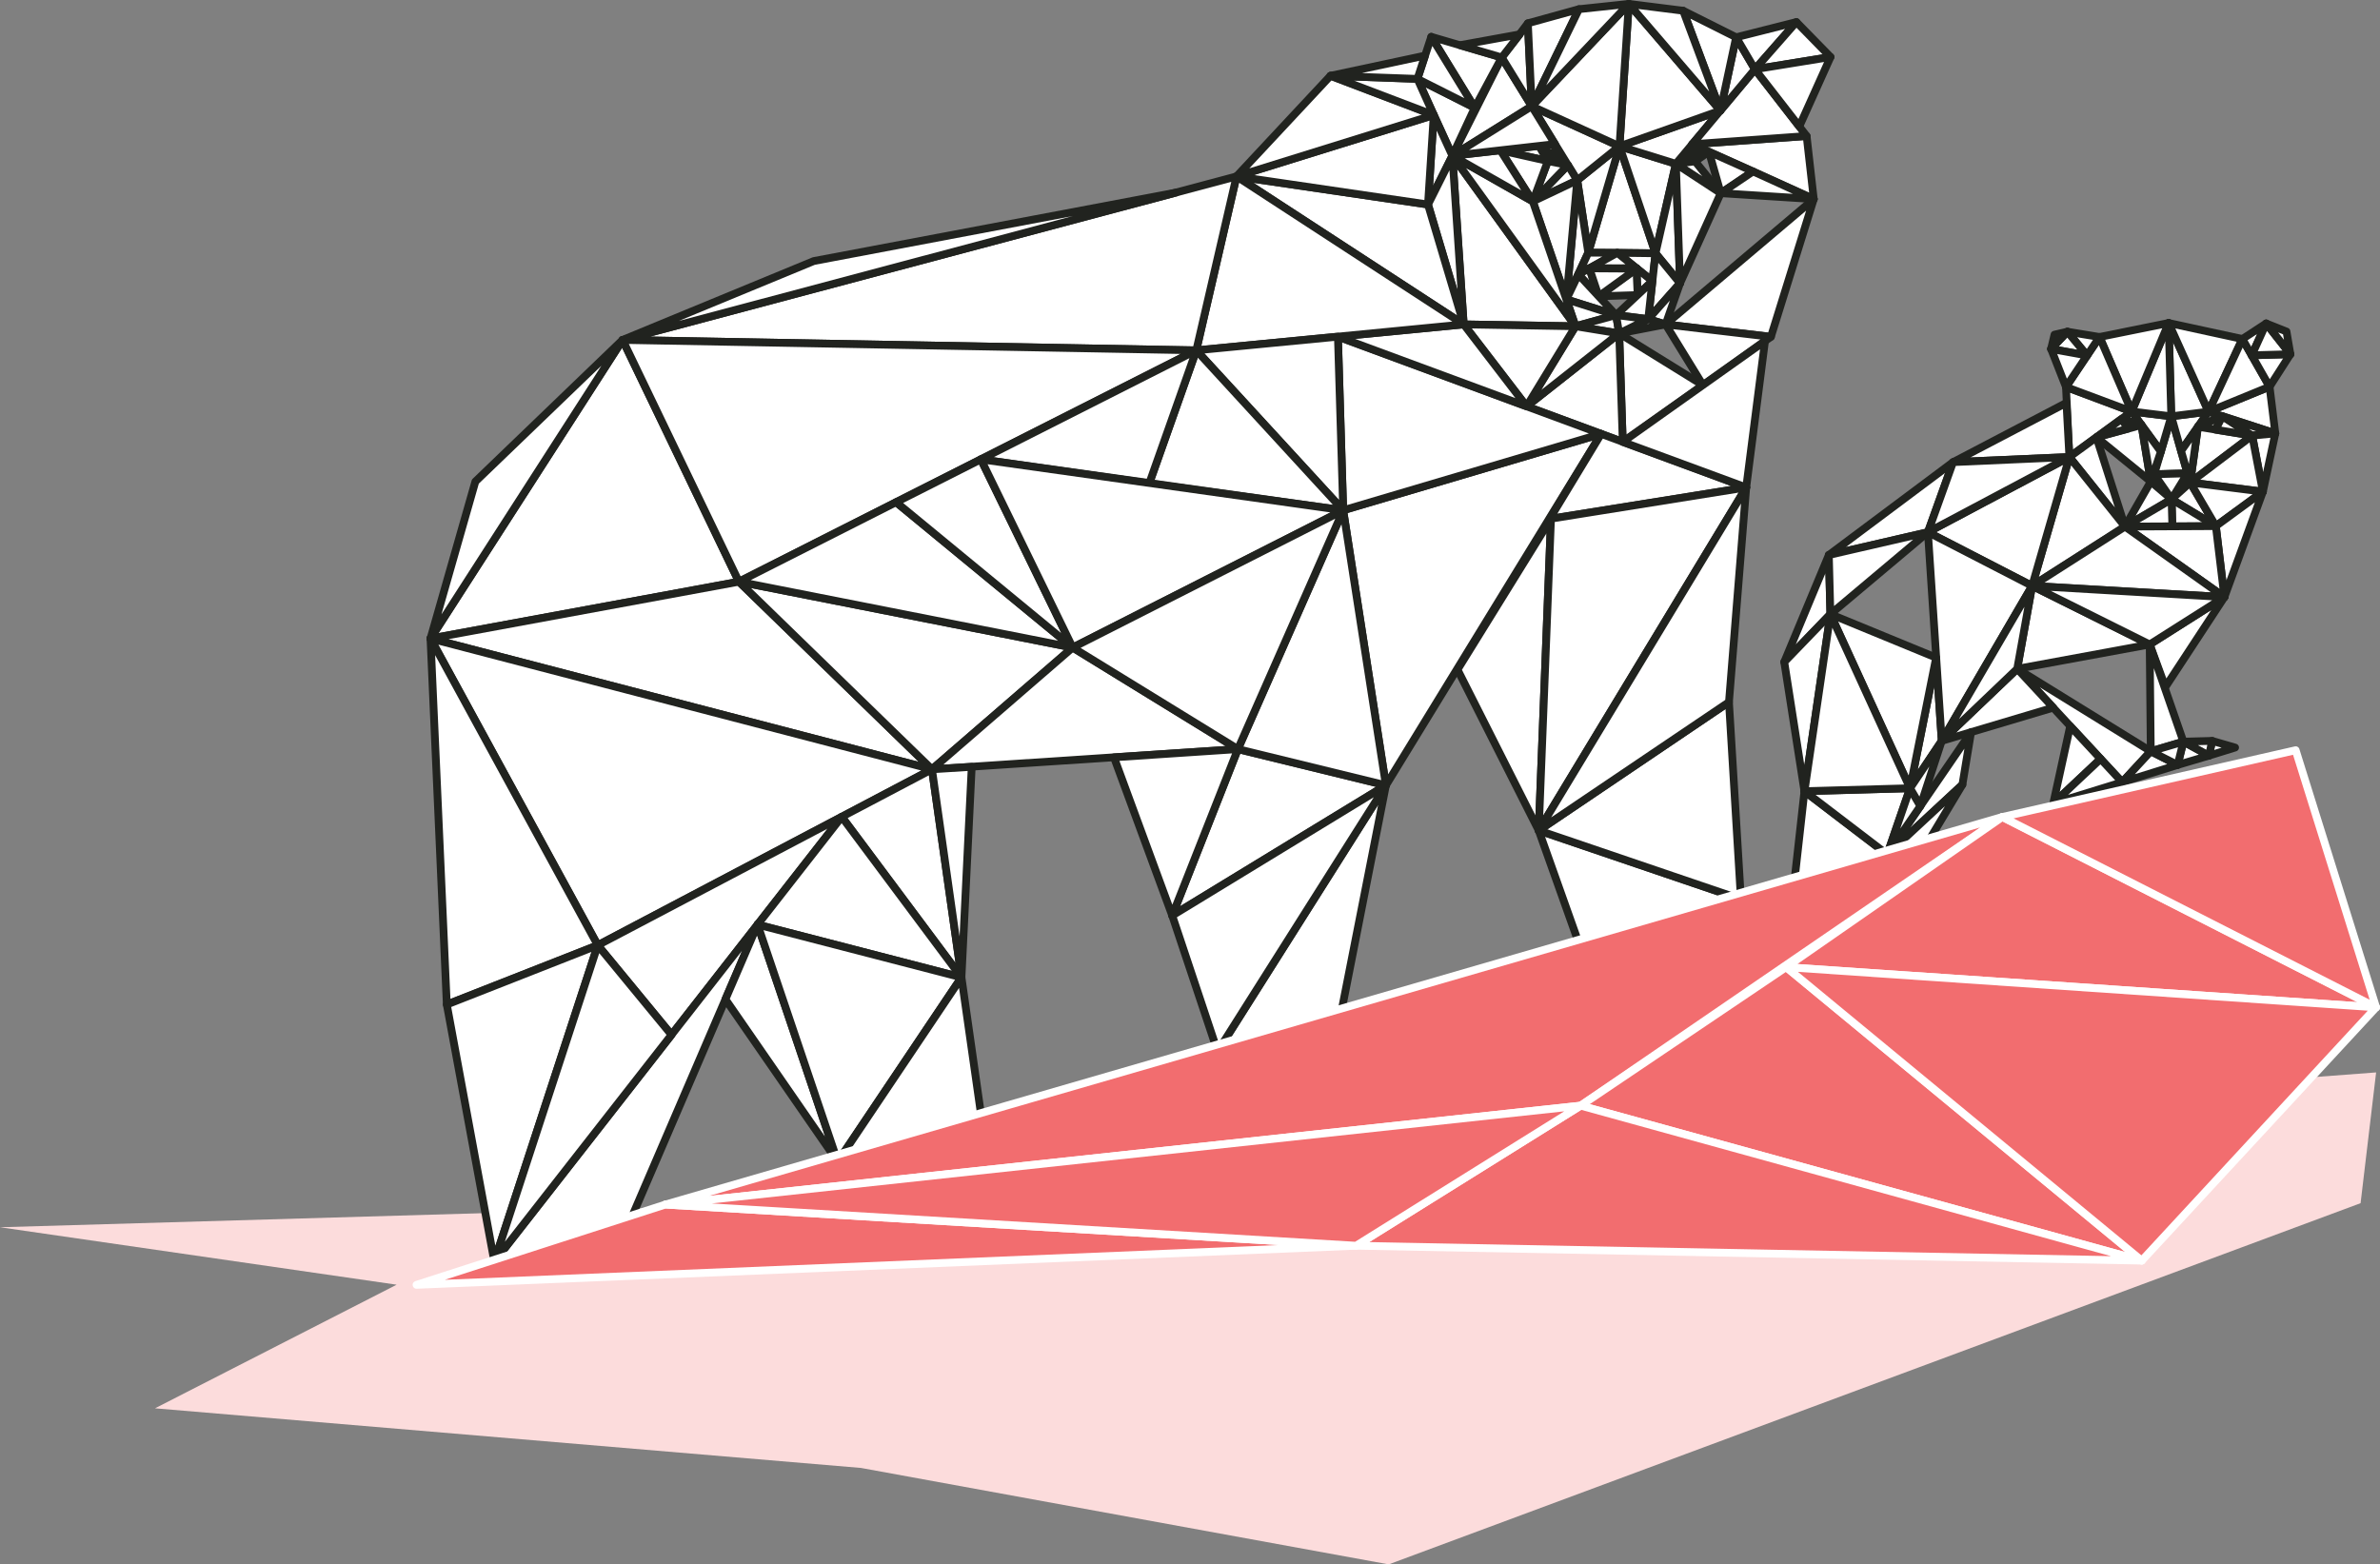 <svg xmlns="http://www.w3.org/2000/svg" viewBox="0 0 153.25 100.74"><rect x="0" y="0" width="153.25" height="100.74" fill="#808080" stroke="none"/><defs><style>.cls-1{fill:#fcdcdc;}.cls-2{fill:#fff;stroke:#21231f;stroke-linecap:round;}.cls-2,.cls-3{stroke-linejoin:round;stroke-width:0.5px;}.cls-3{fill:#f26d6f;stroke:#fff;}</style></defs><g id="Layer_2" data-name="Layer 2"><g id="content"><polygon class="cls-1" points="0 79.03 61.37 77.24 76.04 74.85 153 69.06 152 77.48 89.42 100.74 55.44 94.53 9.98 90.69 25.54 82.73 0 79.03"/><polygon class="cls-2" points="106.6 16.31 104.28 9.42 102.27 16.27 106.6 16.31"/><polygon class="cls-2" points="106.6 16.31 107.91 10.55 104.28 9.42 106.6 16.31"/><polygon class="cls-2" points="104.28 9.42 101.56 11.61 102.27 16.27 104.28 9.42"/><polygon class="cls-2" points="107.91 10.55 108.18 18.24 106.6 16.31 107.91 10.55"/><polygon class="cls-2" points="102.27 16.27 100.86 19.28 101.56 11.61 102.27 16.27"/><polygon class="cls-2" points="106.6 16.31 106.4 18.1 104.14 16.28 106.6 16.31"/><polygon class="cls-2" points="104.14 16.28 102.27 16.27 101.63 17.67 104.14 16.28"/><polygon class="cls-2" points="101.63 17.67 102.94 19.08 102.34 17.28 101.63 17.67"/><polygon class="cls-2" points="106.4 18.1 105.45 19 105.37 17.27 106.4 18.1"/><polygon class="cls-2" points="105.37 17.27 102.34 17.28 104.14 16.28 105.37 17.27"/><polygon class="cls-2" points="105.37 17.27 102.94 19.08 105.45 19 105.37 17.27"/><polygon class="cls-2" points="105.4 17.3 102.34 17.28 102.94 19.08 105.4 17.3"/><polygon class="cls-2" points="106.6 16.31 106.13 20.55 108.18 18.24 106.6 16.31"/><polygon class="cls-2" points="106.4 18.1 104.06 20.29 106.13 20.55 106.4 18.1"/><polygon class="cls-2" points="104.06 20.29 101.63 17.67 100.86 19.28 104.06 20.29"/><polygon class="cls-2" points="100.86 19.28 101.45 21.01 104.06 20.29 100.86 19.28"/><polygon class="cls-2" points="106.13 20.55 107.25 20.89 108.18 18.24 106.13 20.55"/><polygon class="cls-2" points="106.13 20.55 104.26 21.47 107.25 20.89 106.13 20.55"/><polygon class="cls-2" points="104.26 21.47 101.45 21.01 104.06 20.29 104.26 21.47"/><polygon class="cls-2" points="104.26 21.47 106.13 20.55 104.06 20.29 104.26 21.47"/><polygon class="cls-2" points="107.91 10.55 108.96 9.29 108.98 9.9 107.91 10.55"/><polygon class="cls-2" points="107.91 10.55 109.15 10.39 108.98 9.9 107.91 10.55"/><polygon class="cls-2" points="109.15 10.39 110.04 9.77 108.98 9.9 109.15 10.39"/><polygon class="cls-2" points="110.04 9.77 108.96 9.29 108.98 9.9 110.04 9.77"/><polygon class="cls-2" points="100.96 10.63 100.13 9.28 100.12 10.06 100.96 10.63"/><polygon class="cls-2" points="100.96 10.63 99.67 10.37 100.12 10.06 100.96 10.63"/><polygon class="cls-2" points="100.12 10.06 99.09 9.39 99.67 10.37 100.12 10.06"/><polygon class="cls-2" points="100.12 10.06 100.13 9.28 99.09 9.39 100.12 10.06"/><polygon class="cls-2" points="98.63 6.84 101.56 11.61 104.28 9.42 98.63 6.84"/><polygon class="cls-2" points="107.91 10.55 110.78 7.12 104.28 9.42 107.91 10.55"/><polygon class="cls-2" points="110.78 7.12 104.88 0.25 104.28 9.42 110.78 7.12"/><polygon class="cls-2" points="104.28 9.42 98.63 6.84 104.88 0.25 104.28 9.42"/><polygon class="cls-2" points="108.96 9.29 116.79 12.82 116.33 8.76 108.96 9.29"/><polygon class="cls-2" points="108.96 9.29 113 4.46 116.33 8.76 108.96 9.29"/><polygon class="cls-2" points="110.78 7.12 113 4.46 111.79 2.4 110.78 7.12"/><polygon class="cls-2" points="111.79 2.4 108.38 0.69 110.78 7.12 111.79 2.4"/><polygon class="cls-2" points="108.38 0.69 104.88 0.25 110.78 7.12 108.38 0.69"/><polygon class="cls-2" points="93.52 10.03 98.63 6.84 96.7 3.7 93.52 10.03"/><polygon class="cls-2" points="98.63 6.84 98.38 1.5 96.7 3.7 98.63 6.84"/><polygon class="cls-2" points="98.38 1.5 101.67 0.59 98.63 6.84 98.38 1.5"/><polygon class="cls-2" points="104.88 0.25 101.67 0.59 98.63 6.84 104.88 0.25"/><polygon class="cls-2" points="100.96 10.63 98.7 12.97 101.56 11.61 100.96 10.63"/><polygon class="cls-2" points="100.96 10.63 99.67 10.37 98.7 12.97 100.96 10.63"/><polygon class="cls-2" points="99.67 10.37 99.09 9.39 96.61 9.68 99.67 10.37"/><polygon class="cls-2" points="93.52 10.03 94.25 20.89 101.45 21.01 93.52 10.03"/><polygon class="cls-2" points="116.79 12.82 114.03 21.69 107.25 20.89 116.79 12.82"/><polygon class="cls-2" points="107.91 10.55 109.15 10.39 110.8 12.44 107.91 10.55"/><polygon class="cls-2" points="110.04 9.77 110.8 12.44 112.88 11.04 110.04 9.77"/><polygon class="cls-2" points="110.8 12.44 108.18 18.24 107.91 10.55 110.8 12.44"/><polygon class="cls-2" points="101.56 11.61 98.7 12.97 100.86 19.28 101.56 11.61"/><polygon class="cls-2" points="110.8 12.44 116.79 12.82 112.88 11.04 110.8 12.44"/><polygon class="cls-2" points="98.7 12.97 93.52 10.03 101.45 21.01 98.7 12.97"/><polygon class="cls-2" points="104.26 21.47 104.49 28.46 109.66 24.81 104.26 21.47"/><polygon class="cls-2" points="109.66 24.81 114.03 21.69 107.25 20.89 109.66 24.81"/><polygon class="cls-2" points="104.26 21.47 104.49 28.46 98.3 26.17 104.26 21.47"/><polygon class="cls-2" points="98.3 26.17 101.45 21.01 104.26 21.47 98.3 26.17"/><polygon class="cls-2" points="98.3 26.17 101.45 21.01 94.25 20.89 98.3 26.17"/><polygon class="cls-2" points="113 4.46 115.67 1.42 111.79 2.4 113 4.46"/><polygon class="cls-2" points="115.67 1.42 117.87 3.67 113 4.46 115.67 1.42"/><polygon class="cls-2" points="117.87 3.67 115.86 8.14 113 4.46 117.87 3.67"/><polygon class="cls-2" points="96.7 3.7 92.16 2.37 94.96 6.94 96.7 3.7"/><polygon class="cls-2" points="94.96 6.94 91.27 5.08 93.52 10.03 94.96 6.94"/><polygon class="cls-2" points="91.27 5.08 92.16 2.37 94.96 6.94 91.27 5.08"/><polygon class="cls-2" points="103.1 27.94 89.24 50.57 86.49 32.86 103.1 27.94"/><polygon class="cls-2" points="103.1 27.94 86.15 21.68 86.49 32.86 103.1 27.94"/><polygon class="cls-2" points="98.3 26.17 94.25 20.89 86.15 21.68 98.3 26.17"/><polygon class="cls-2" points="92.32 7.41 91.95 13.17 93.52 10.03 92.32 7.41"/><polygon class="cls-2" points="91.95 13.17 94.25 20.89 93.52 10.03 91.95 13.17"/><polygon class="cls-2" points="94.25 20.89 91.95 13.17 79.62 11.36 94.25 20.89"/><polygon class="cls-2" points="92.32 7.41 79.62 11.36 91.95 13.17 92.32 7.41"/><polygon class="cls-2" points="97.86 2.21 94.01 2.91 96.7 3.7 97.86 2.21"/><polygon class="cls-2" points="79.62 11.36 85.67 4.88 92.32 7.41 79.62 11.36"/><polygon class="cls-2" points="85.67 4.88 91.27 5.08 92.32 7.41 85.67 4.88"/><polygon class="cls-2" points="91.76 3.58 85.67 4.88 91.27 5.08 91.76 3.58"/><polygon class="cls-2" points="98.7 12.97 96.61 9.68 99.67 10.37 98.7 12.97"/><polygon class="cls-2" points="98.7 12.97 96.61 9.68 93.52 10.03 98.7 12.97"/><polygon class="cls-2" points="93.52 10.03 100.13 9.28 98.63 6.84 93.52 10.03"/><polygon class="cls-2" points="94.25 20.89 77.03 22.56 79.62 11.36 94.25 20.89"/><polygon class="cls-2" points="77.03 22.56 86.49 32.86 86.15 21.68 77.03 22.56"/><polygon class="cls-2" points="77.03 22.56 74 31.13 86.49 32.86 77.03 22.56"/><polygon class="cls-2" points="112.44 31.39 103.1 27.94 99.78 33.42 112.44 31.39"/><polygon class="cls-2" points="99.08 53.48 99.87 33.4 93.85 43.12 99.08 53.48"/><polygon class="cls-2" points="112.44 31.39 113.65 21.96 104.49 28.46 112.44 31.39"/><polygon class="cls-2" points="99.08 53.48 112.44 31.39 99.87 33.4 99.08 53.48"/><polygon class="cls-2" points="99.08 53.48 101.73 60.93 112.1 57.91 99.08 53.48"/><polygon class="cls-2" points="112.1 57.91 111.33 45.21 99.08 53.48 112.1 57.91"/><polygon class="cls-2" points="111.33 45.21 112.44 31.39 99.08 53.48 111.33 45.21"/><polygon class="cls-2" points="79.62 11.36 40.09 21.89 77.03 22.56 79.62 11.36"/><polygon class="cls-2" points="40.09 21.89 27.72 41.12 47.58 37.46 40.09 21.89"/><polygon class="cls-2" points="47.58 37.46 77.03 22.56 40.09 21.89 47.58 37.46"/><polygon class="cls-2" points="74 31.13 77.03 22.56 63.16 29.58 74 31.13"/><polygon class="cls-2" points="60.01 49.54 27.72 41.12 47.58 37.46 60.01 49.54"/><polygon class="cls-2" points="69.07 41.7 47.58 37.46 60.01 49.54 69.07 41.7"/><polygon class="cls-2" points="47.58 37.46 69.07 41.7 57.7 32.34 47.58 37.46"/><polygon class="cls-2" points="40.09 21.89 30.61 31.01 27.72 41.12 40.09 21.89"/><polygon class="cls-2" points="75.73 12.4 52.4 16.81 40.09 21.89 75.73 12.4"/><polygon class="cls-2" points="60.01 49.54 38.49 60.87 27.72 41.12 60.01 49.54"/><polygon class="cls-2" points="54.2 52.6 43.24 66.64 38.49 60.87 54.2 52.6"/><polygon class="cls-2" points="40.55 78.68 48.78 59.54 31.83 81.24 40.55 78.68"/><polygon class="cls-2" points="27.72 41.12 28.77 64.69 38.49 60.87 27.72 41.12"/><polygon class="cls-2" points="28.77 64.69 31.83 81.24 38.49 60.87 28.77 64.69"/><polygon class="cls-2" points="31.83 81.24 43.24 66.64 38.49 60.87 31.83 81.24"/><polygon class="cls-2" points="89.24 50.57 86.32 65.41 78.4 67.71 89.24 50.57"/><polygon class="cls-2" points="89.24 50.57 79.71 48.24 75.48 58.96 89.24 50.57"/><polygon class="cls-2" points="89.24 50.57 86.49 32.86 79.71 48.24 89.24 50.57"/><polygon class="cls-2" points="69.07 41.7 63.16 29.58 57.7 32.34 69.07 41.7"/><polygon class="cls-2" points="69.07 41.7 86.49 32.86 63.16 29.58 69.07 41.7"/><polygon class="cls-2" points="60.01 49.54 79.71 48.24 69.07 41.7 60.01 49.54"/><polygon class="cls-2" points="79.71 48.24 86.49 32.86 69.07 41.7 79.71 48.24"/><polygon class="cls-2" points="75.48 58.96 71.73 48.77 79.71 48.24 75.48 58.96"/><polygon class="cls-2" points="46.71 64.35 53.94 74.81 48.78 59.54 46.71 64.35"/><polygon class="cls-2" points="54.2 52.6 61.91 62.94 60.01 49.54 54.2 52.6"/><polygon class="cls-2" points="54.2 52.6 48.78 59.54 61.91 62.94 54.2 52.6"/><polygon class="cls-2" points="48.78 59.54 53.94 74.81 61.91 62.94 48.78 59.54"/><polygon class="cls-2" points="63.22 72.12 61.91 62.94 53.94 74.81 63.22 72.12"/><polygon class="cls-2" points="78.4 67.71 75.48 58.96 89.24 50.57 78.4 67.71"/><polygon class="cls-2" points="61.91 62.94 62.57 49.38 60.01 49.54 61.91 62.94"/><polygon class="cls-2" points="140.85 30.48 138.71 30.54 139.81 26.81 140.85 30.48"/><polygon class="cls-2" points="140.44 29.04 142.21 26.51 139.81 26.81 140.44 29.04"/><polygon class="cls-2" points="139.81 26.81 137.26 26.5 139.14 29.08 139.81 26.81"/><polygon class="cls-2" points="142.21 26.51 139.64 20.8 139.81 26.81 142.21 26.51"/><polygon class="cls-2" points="139.64 20.8 137.26 26.5 139.81 26.81 139.64 20.8"/><polygon class="cls-2" points="142.21 26.51 143.1 26.8 141.53 27.48 142.21 26.51"/><polygon class="cls-2" points="141.53 27.48 142.66 27.67 143.1 26.8 141.53 27.48"/><polygon class="cls-2" points="137.26 26.5 136.61 26.98 137.89 27.37 137.26 26.5"/><polygon class="cls-2" points="137.89 27.37 137.02 27.61 136.61 26.98 137.89 27.37"/><polygon class="cls-2" points="142.21 26.51 144.39 21.83 139.64 20.8 142.21 26.51"/><polygon class="cls-2" points="137.26 26.5 139.64 20.8 135.19 21.7 137.26 26.5"/><polygon class="cls-2" points="142.21 26.51 146.51 27.91 146.14 24.9 142.21 26.51"/><polygon class="cls-2" points="137.26 26.5 133.25 29.43 133.03 24.92 137.26 26.5"/><polygon class="cls-2" points="146.14 24.9 144.39 21.83 142.21 26.51 146.14 24.9"/><polygon class="cls-2" points="137.26 26.5 135.19 21.7 133.03 24.92 137.26 26.5"/><polygon class="cls-2" points="139.83 32.15 138.49 31.01 136.83 33.91 139.83 32.15"/><polygon class="cls-2" points="139.83 32.15 141.03 31.07 142.68 33.88 139.83 32.15"/><polygon class="cls-2" points="142.68 33.88 139.88 33.9 139.83 32.15 142.68 33.88"/><polygon class="cls-2" points="139.88 33.9 136.83 33.91 139.83 32.15 139.88 33.9"/><polygon class="cls-2" points="141.53 27.48 145.02 28.05 141.03 31.07 141.53 27.48"/><polygon class="cls-2" points="137.89 27.37 134.99 28.16 138.49 31.01 137.89 27.37"/><polygon class="cls-2" points="141.53 27.48 140.44 29.04 141.03 31.07 141.53 27.48"/><polygon class="cls-2" points="139.14 29.08 137.89 27.37 138.49 31.01 139.14 29.08"/><polygon class="cls-2" points="137.02 27.61 136.61 26.98 134.99 28.16 137.02 27.61"/><polygon class="cls-2" points="142.66 27.67 143.1 26.8 145.02 28.05 142.66 27.67"/><polygon class="cls-2" points="145.02 28.05 146.51 27.91 143.1 26.8 145.02 28.05"/><polygon class="cls-2" points="146.51 27.91 145.71 31.66 145.02 28.05 146.51 27.91"/><polygon class="cls-2" points="145.71 31.66 141.03 31.07 145.02 28.05 145.71 31.66"/><polygon class="cls-2" points="134.99 28.16 133.25 29.43 136.83 33.91 134.99 28.16"/><polygon class="cls-2" points="145.71 31.66 142.68 33.88 141.03 31.07 145.71 31.66"/><polygon class="cls-2" points="135.19 21.7 133.12 21.36 134.39 22.89 135.19 21.7"/><polygon class="cls-2" points="133.12 21.36 132.07 22.47 134.39 22.89 133.12 21.36"/><polygon class="cls-2" points="132.07 22.47 133.03 24.92 134.39 22.89 132.07 22.47"/><polygon class="cls-2" points="144.39 21.83 145.92 20.83 144.99 22.88 144.39 21.83"/><polygon class="cls-2" points="146.14 24.9 147.48 22.81 144.99 22.88 146.14 24.9"/><polygon class="cls-2" points="147.48 22.81 145.92 20.83 144.99 22.88 147.48 22.81"/><polygon class="cls-2" points="147.48 22.81 147.23 21.35 145.92 20.83 147.48 22.81"/><polygon class="cls-2" points="133.12 21.36 132.29 21.55 132.07 22.47 133.12 21.36"/><polygon class="cls-2" points="145.71 31.66 143.23 38.45 142.68 33.88 145.71 31.66"/><polygon class="cls-2" points="143.23 38.45 139.43 44.24 138.42 41.5 143.23 38.45"/><polygon class="cls-2" points="133.25 29.43 125.76 29.76 133.06 25.94 133.25 29.43"/><polygon class="cls-2" points="125.76 29.76 117.76 35.74 124.14 34.27 125.76 29.76"/><polygon class="cls-2" points="117.76 35.74 114.89 42.63 117.86 39.55 117.76 35.74"/><polygon class="cls-2" points="114.89 42.63 116.19 50.95 117.86 39.55 114.89 42.63"/><polygon class="cls-2" points="116.19 50.95 115.53 56.86 121.52 55.02 116.19 50.95"/><polygon class="cls-2" points="136.65 50.37 129.89 43.07 138.49 48.38 136.65 50.37"/><polygon class="cls-2" points="132.21 45.57 125.03 47.71 129.89 43.07 132.21 45.57"/><polygon class="cls-2" points="124.67 42.35 125.03 47.71 122.99 50.76 124.67 42.35"/><polygon class="cls-2" points="122.99 50.76 121.52 55.02 116.19 50.95 122.99 50.76"/><polygon class="cls-2" points="138.42 41.5 140.59 47.76 138.49 48.38 138.42 41.5"/><polygon class="cls-2" points="136.65 50.37 140.22 49.26 138.49 48.38 136.65 50.37"/><polygon class="cls-2" points="140.22 49.26 142.24 48.66 140.59 47.76 140.22 49.26"/><polygon class="cls-2" points="140.22 49.26 140.59 47.76 138.49 48.38 140.22 49.26"/><polygon class="cls-2" points="142.24 48.66 143.92 48.14 142.44 47.71 142.24 48.66"/><polygon class="cls-2" points="142.44 47.71 140.59 47.76 142.24 48.66 142.44 47.71"/><polygon class="cls-2" points="133.25 29.43 130.85 37.73 136.83 33.91 133.25 29.43"/><polygon class="cls-2" points="129.89 43.07 138.42 41.5 130.85 37.73 129.89 43.07"/><polygon class="cls-2" points="130.85 37.73 124.14 34.27 133.25 29.43 130.85 37.73"/><polygon class="cls-2" points="124.14 34.27 125.76 29.76 133.25 29.43 124.14 34.27"/><polygon class="cls-2" points="124.14 34.27 125.03 47.71 130.85 37.73 124.14 34.27"/><polygon class="cls-2" points="125.03 47.71 130.85 37.73 129.89 43.07 125.03 47.71"/><polygon class="cls-2" points="122.99 50.76 117.86 39.55 124.67 42.35 122.99 50.76"/><polygon class="cls-2" points="117.86 39.55 124.14 34.27 117.76 35.74 117.86 39.55"/><polygon class="cls-2" points="122.99 50.76 117.86 39.55 116.19 50.95 122.99 50.76"/><polygon class="cls-2" points="138.71 30.54 139.83 32.15 140.85 30.48 138.71 30.54"/><polygon class="cls-2" points="142.68 33.88 136.83 33.91 143.23 38.45 142.68 33.88"/><polygon class="cls-2" points="133.3 46.76 132.21 51.74 135.26 48.87 133.3 46.76"/><polygon class="cls-2" points="130.85 37.73 143.23 38.45 136.83 33.91 130.85 37.73"/><polygon class="cls-2" points="130.85 37.73 138.42 41.5 143.23 38.45 130.85 37.73"/><polygon class="cls-2" points="126.92 47.14 126.36 50.53 121.52 55.02 126.92 47.14"/><polygon class="cls-2" points="122.99 50.76 123.66 51.9 121.52 55.02 122.99 50.76"/><polygon class="cls-2" points="125.03 47.71 123.66 51.9 122.99 50.76 125.03 47.71"/><polygon class="cls-2" points="126.36 50.53 124.15 54.21 121.52 55.02 126.36 50.53"/><polygon class="cls-2" points="135.26 48.87 136.65 50.37 132.21 51.74 135.26 48.87"/><polygon class="cls-3" points="42.84 77.57 128.93 52.61 101.78 71.2 42.84 77.57"/><polygon class="cls-3" points="115.01 62.28 153 64.87 128.93 52.61 115.01 62.28"/><polygon class="cls-3" points="42.84 77.57 26.82 82.74 87.32 80.22 42.84 77.57"/><polygon class="cls-3" points="101.78 71.2 137.91 81.18 115.01 62.28 101.78 71.2"/><polygon class="cls-3" points="101.78 71.2 87.32 80.22 137.91 81.18 101.78 71.2"/><polygon class="cls-3" points="128.93 52.61 147.82 48.31 153 64.87 128.93 52.61"/><polygon class="cls-3" points="137.91 81.18 153 64.87 115.01 62.28 137.91 81.18"/><polygon class="cls-3" points="101.78 71.2 42.84 77.57 87.32 80.22 101.78 71.2"/></g></g></svg>